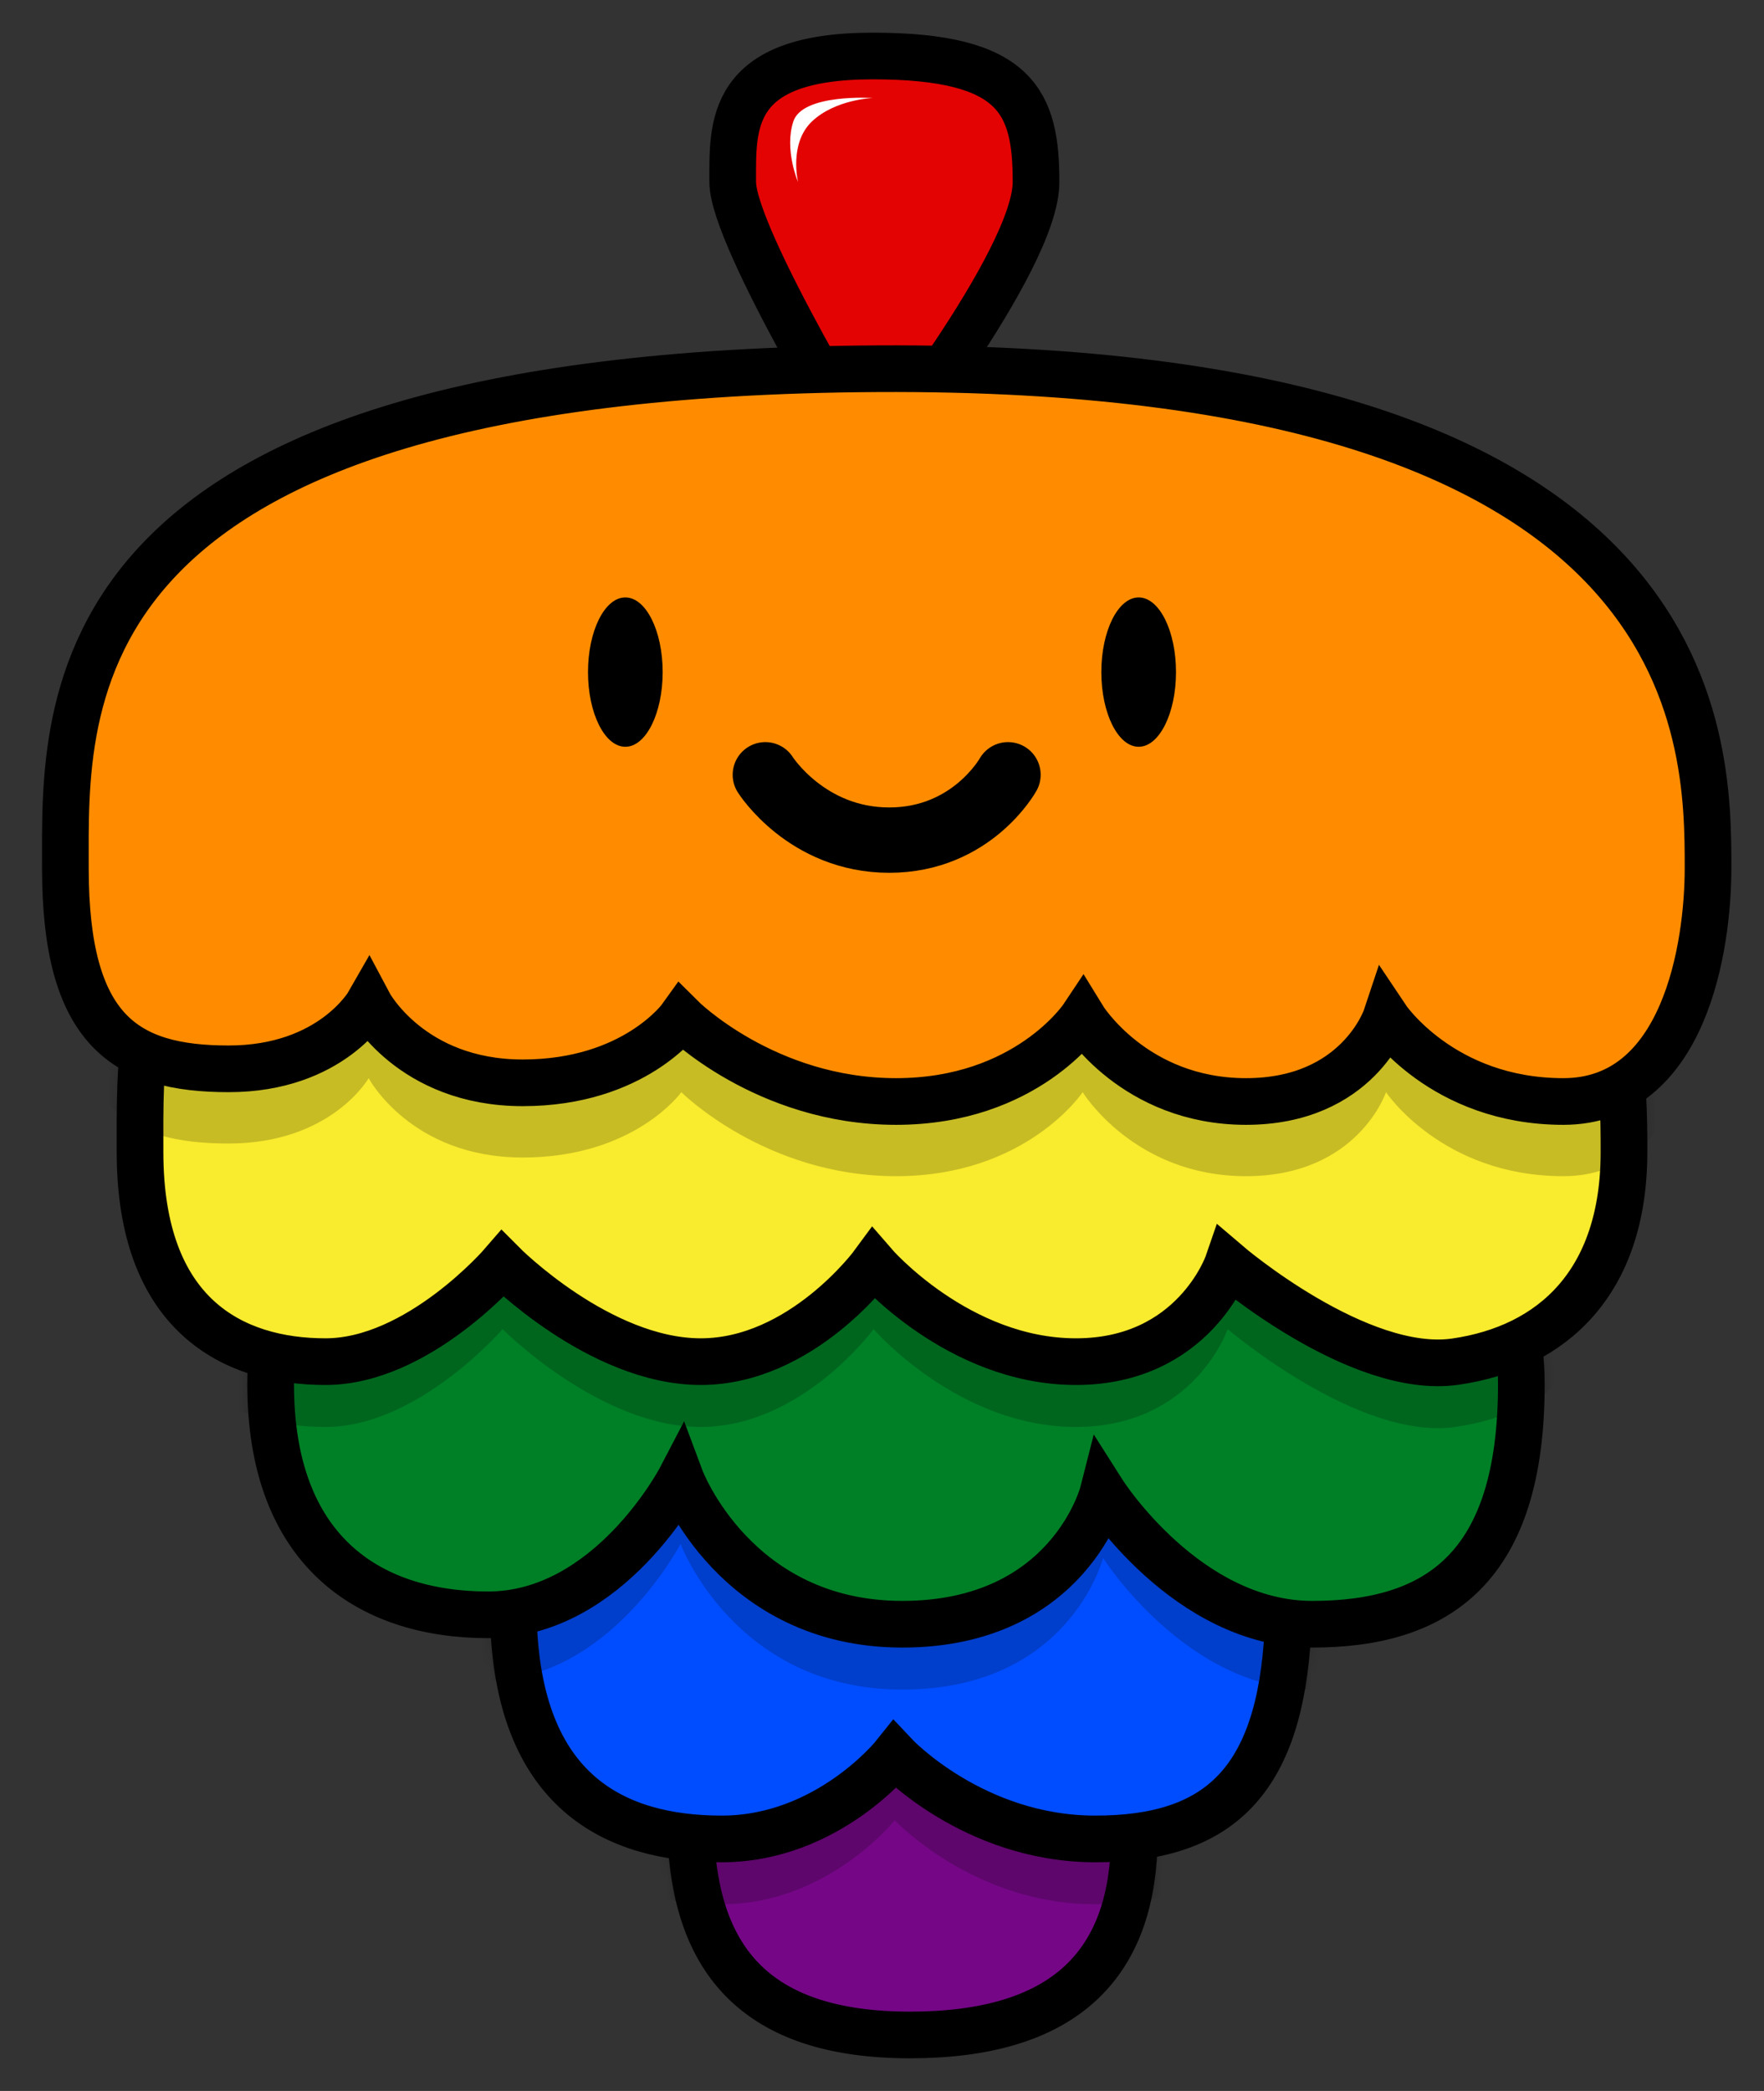 <?xml version="1.0" encoding="UTF-8" standalone="no"?>
<svg
   width="189"
   height="224"
   viewBox="0 0 189 224"
   fill="none"
   version="1.1"
   id="svg57"
   sodipodi:docname="knorten.svg"
   inkscape:export-filename="knorten.png"
   inkscape:export-xdpi="96"
   inkscape:export-ydpi="96"
   inkscape:version="1.2.2 (b0a84865, 2022-12-01)"
   xmlns:inkscape="http://www.inkscape.org/namespaces/inkscape"
   xmlns:sodipodi="http://sodipodi.sourceforge.net/DTD/sodipodi-0.dtd"
   xmlns="http://www.w3.org/2000/svg"
   xmlns:svg="http://www.w3.org/2000/svg">
  <rect x="0" y="0" width="189" height="224" fill="#333333" stroke="none"/>
  <defs
     id="defs61" />
  <sodipodi:namedview
     id="namedview59"
     pagecolor="#ffffff"
     bordercolor="#666666"
     borderopacity="1.0"
     inkscape:showpageshadow="2"
     inkscape:pageopacity="0.0"
     inkscape:pagecheckerboard="0"
     inkscape:deskcolor="#d1d1d1"
     showgrid="false"
     inkscape:zoom="2.97995"
     inkscape:cx="54.531116"
     inkscape:cy="95.4714"
     inkscape:window-width="1920"
     inkscape:window-height="1147"
     inkscape:window-x="0"
     inkscape:window-y="1007"
     inkscape:window-maximized="1"
     inkscape:current-layer="svg57" />
  <path
     d="M74.008 196.5C73.508 183 97.508 172 97.508 172C97.508 172 122.008 185.5 121.508 198C121.008 210.5 114.008 218 97.508 218C81.008 218 74.508 210 74.008 196.5Z"
     fill="#BA3013"
     stroke="black"
     stroke-width="5"
     stroke-linecap="round"
     id="path9"
     style="fill:#750787;fill-opacity:1" />
  <mask
     id="mask0_2957_144342"
     style="mask-type:alpha"
     maskUnits="userSpaceOnUse"
     x="71"
     y="169"
     width="54"
     height="52">
    <path
       d="M74.008 196.5C73.508 183 97.508 172 97.508 172C97.508 172 122.008 185.5 121.508 198C121.008 210.5 114.008 218 97.508 218C81.008 218 74.508 210 74.008 196.5Z"
       fill="#BA3013"
       stroke="black"
       stroke-width="5"
       stroke-linecap="round"
       id="path11" />
  </mask>
  <g
     mask="url(#mask0_2957_144342)"
     id="g16">
    <path
       d="M55.003 180.209C54.582 161.374 95.863 147 95.863 147C95.863 147 138.83 165.339 137.988 181.696C137.145 198.052 130.405 204 117.347 204C104.288 204 95.863 195 95.863 195C95.863 195 88.702 204 77.329 204C65.956 204 55.425 199.043 55.003 180.209Z"
       fill="black"
       fill-opacity="0.2"
       id="path14" />
  </g>
  <path
     d="M55.003 173.209C54.582 154.374 95.863 140 95.863 140C95.863 140 138.83 158.339 137.988 174.696C137.145 191.052 130.405 197 117.347 197C104.288 197 95.863 188 95.863 188C95.863 188 88.702 197 77.329 197C65.956 197 55.425 192.043 55.003 173.209Z"
     fill="#E0891E"
     stroke="black"
     stroke-width="5"
     stroke-linecap="round"
     id="path18"
     style="fill:#004dff;fill-opacity:1" />
  <mask
     id="mask1_2957_144342"
     style="mask-type:alpha"
     maskUnits="userSpaceOnUse"
     x="52"
     y="137"
     width="89"
     height="63">
    <path
       d="M55.003 173.209C54.582 154.374 95.863 140 95.863 140C95.863 140 138.83 158.339 137.988 174.696C137.145 191.052 130.405 197 117.347 197C104.288 197 95.863 188 95.863 188C95.863 188 88.702 197 77.329 197C65.956 197 55.425 192.043 55.003 173.209Z"
       fill="#E0891E"
       stroke="black"
       stroke-width="5"
       stroke-linecap="round"
       id="path20" />
  </mask>
  <g
     mask="url(#mask1_2957_144342)"
     id="g25">
    <path
       d="M29 155.317C29 137.695 41.996 111.511 93.535 111.007C145.073 110.504 163 135.678 163 155.317C163 174.956 154.037 181 140.592 181C127.147 181 118.184 166.899 118.184 166.899C118.184 166.899 114.599 181 96.672 181C78.745 181 72.919 165.39 72.919 165.39C72.919 165.39 65.301 179.991 52.304 179.991C39.308 179.991 29 172.939 29 155.317Z"
       fill="black"
       fill-opacity="0.2"
       id="path23" />
  </g>
  <path
     d="M29 148.317C29 130.695 41.996 104.511 93.535 104.007C145.073 103.504 163 128.678 163 148.317C163 167.956 154.037 174 140.592 174C127.147 174 118.184 159.899 118.184 159.899C118.184 159.899 114.599 174 96.672 174C78.745 174 72.919 158.39 72.919 158.39C72.919 158.39 65.301 172.991 52.304 172.991C39.308 172.991 29 165.939 29 148.317Z"
     fill="#F9EB2D"
     stroke="black"
     stroke-width="5"
     stroke-linecap="round"
     id="path27"
     style="fill:#008026;fill-opacity:1" />
  <mask
     id="mask2_2957_144342"
     style="mask-type:alpha"
     maskUnits="userSpaceOnUse"
     x="26"
     y="101"
     width="140"
     height="76">
    <path
       d="M29 148.317C29 130.695 41.996 104.511 93.535 104.007C145.073 103.504 163 128.678 163 148.317C163 167.956 154.037 174 140.592 174C127.147 174 118.184 159.899 118.184 159.899C118.184 159.899 114.599 174 96.672 174C78.745 174 72.919 158.39 72.919 158.39C72.919 158.39 65.301 172.991 52.304 172.991C39.308 172.991 29 165.939 29 148.317Z"
       fill="#F9EB2D"
       stroke="black"
       stroke-width="5"
       stroke-linecap="round"
       id="path29" />
  </mask>
  <g
     mask="url(#mask2_2957_144342)"
     id="g34">
    <path
       d="M15.003 130.41C15.003 112.941 13.197 77.504 93.598 77.005C174 76.505 174 116.435 174 130.411C174 144.386 166.321 151.373 155.932 152.87C145.543 154.368 131.541 142.389 131.541 142.389C131.541 142.389 127.927 152.87 115.28 152.87C102.632 152.87 93.598 142.389 93.598 142.389C93.598 142.389 85.919 152.87 75.079 152.87C64.238 152.87 53.849 142.389 53.849 142.389C53.849 142.389 44.815 152.87 34.878 152.87C24.941 152.87 15.003 147.879 15.003 130.41Z"
       fill="black"
       fill-opacity="0.2"
       id="path32" />
  </g>
  <path
     d="M15.003 123.41C15.003 105.941 13.197 70.504 93.598 70.005C174 69.505 174 109.435 174 123.411C174 137.386 166.321 144.373 155.932 145.87C145.543 147.368 131.541 135.389 131.541 135.389C131.541 135.389 127.927 145.87 115.28 145.87C102.632 145.87 93.598 135.389 93.598 135.389C93.598 135.389 85.919 145.87 75.079 145.87C64.238 145.87 53.849 135.389 53.849 135.389C53.849 135.389 44.815 145.87 34.878 145.87C24.941 145.87 15.003 140.879 15.003 123.41Z"
     fill="#3F7227"
     stroke="black"
     stroke-width="5"
     id="path36"
     style="fill:#f9eb2d;fill-opacity:1" />
  <path
     d="M78.504 19.5C78.504 25.5 93.504 50 93.504 50C93.504 50 111.004 28 111.004 19.5C111.003 11 109.004 6 93.504 6C78.003 6 78.503 13.5 78.504 19.5Z"
     fill="#58187A"
     stroke="black"
     stroke-width="5"
     stroke-linecap="round"
     id="path38"
     style="fill:#e40303;fill-opacity:1" />
  <mask
     id="mask3_2957_144342"
     style="mask-type:alpha"
     maskUnits="userSpaceOnUse"
     x="12"
     y="67"
     width="165"
     height="82">
    <path
       d="M15.003 123.41C15.003 105.941 13.197 70.504 93.598 70.005C174 69.505 174 109.435 174 123.411C174 137.386 166.321 144.373 155.932 145.87C145.543 147.368 131.541 135.389 131.541 135.389C131.541 135.389 127.927 145.87 115.28 145.87C102.632 145.87 93.598 135.389 93.598 135.389C93.598 135.389 85.919 145.87 75.079 145.87C64.238 145.87 53.849 135.389 53.849 135.389C53.849 135.389 44.815 145.87 34.878 145.87C24.941 145.87 15.003 140.879 15.003 123.41Z"
       fill="#3F7227"
       stroke="black"
       stroke-width="5"
       id="path40" />
  </mask>
  <g
     mask="url(#mask3_2957_144342)"
     id="g45">
    <path
       d="M7.004 101C7.004 83.5 5.004 48 94.004 47.5C183.004 47 183.004 87.001 183.004 101.001C183.004 109.408 180.5 126 167.5 126C154.5 126 148.5 117 148.5 117C148.5 117 145.5 126 133.5 126C121.5 126 116 117 116 117C116 117 110 126 96 126C82 126 73 117 73 117C73 117 68 124 56 124C44 124 39.5 115.5 39.5 115.5C39.5 115.5 35.5 122.5 24.5 122.5C13.5 122.5 7.004 118.5 7.004 101Z"
       fill="black"
       fill-opacity="0.2"
       id="path43" />
  </g>
  <path
     d="M7.004 93C7.004 75.5 5.004 40 94.004 39.5C183.004 39 183.004 79.001 183.004 93.001C183.004 101.408 180.5 118 167.5 118C154.5 118 148.5 109 148.5 109C148.5 109 145.5 118 133.5 118C121.5 118 116 109 116 109C116 109 110 118 96 118C82 118 73 109 73 109C73 109 68 116 56 116C44 116 39.5 107.5 39.5 107.5C39.5 107.5 35.5 114.5 24.5 114.5C13.5 114.5 7.004 110.5 7.004 93Z"
     fill="#2641FA"
     stroke="black"
     stroke-width="5"
     id="path47"
     style="fill:#ff8c00;fill-opacity:1" />
  <path
     d="M82 83C82 83 86.425 90 95.277 90C104.128 90 108 83 108 83"
     stroke="black"
     stroke-width="7"
     stroke-linecap="round"
     id="path49" />
  <path
     d="M85.004 13C84.004 16 85.504 19.5 85.504 19.5C85.504 19.5 84.504 15.359 87.004 13C89.504 10.641 93.504 10.5 93.504 10.5C93.504 10.5 86.004 10 85.004 13Z"
     fill="white"
     id="path51" />
  <ellipse
     cx="67"
     cy="72"
     rx="4"
     ry="8"
     fill="black"
     id="ellipse53" />
  <ellipse
     cx="122"
     cy="72"
     rx="4"
     ry="8"
     fill="black"
     id="ellipse55" />
</svg>
